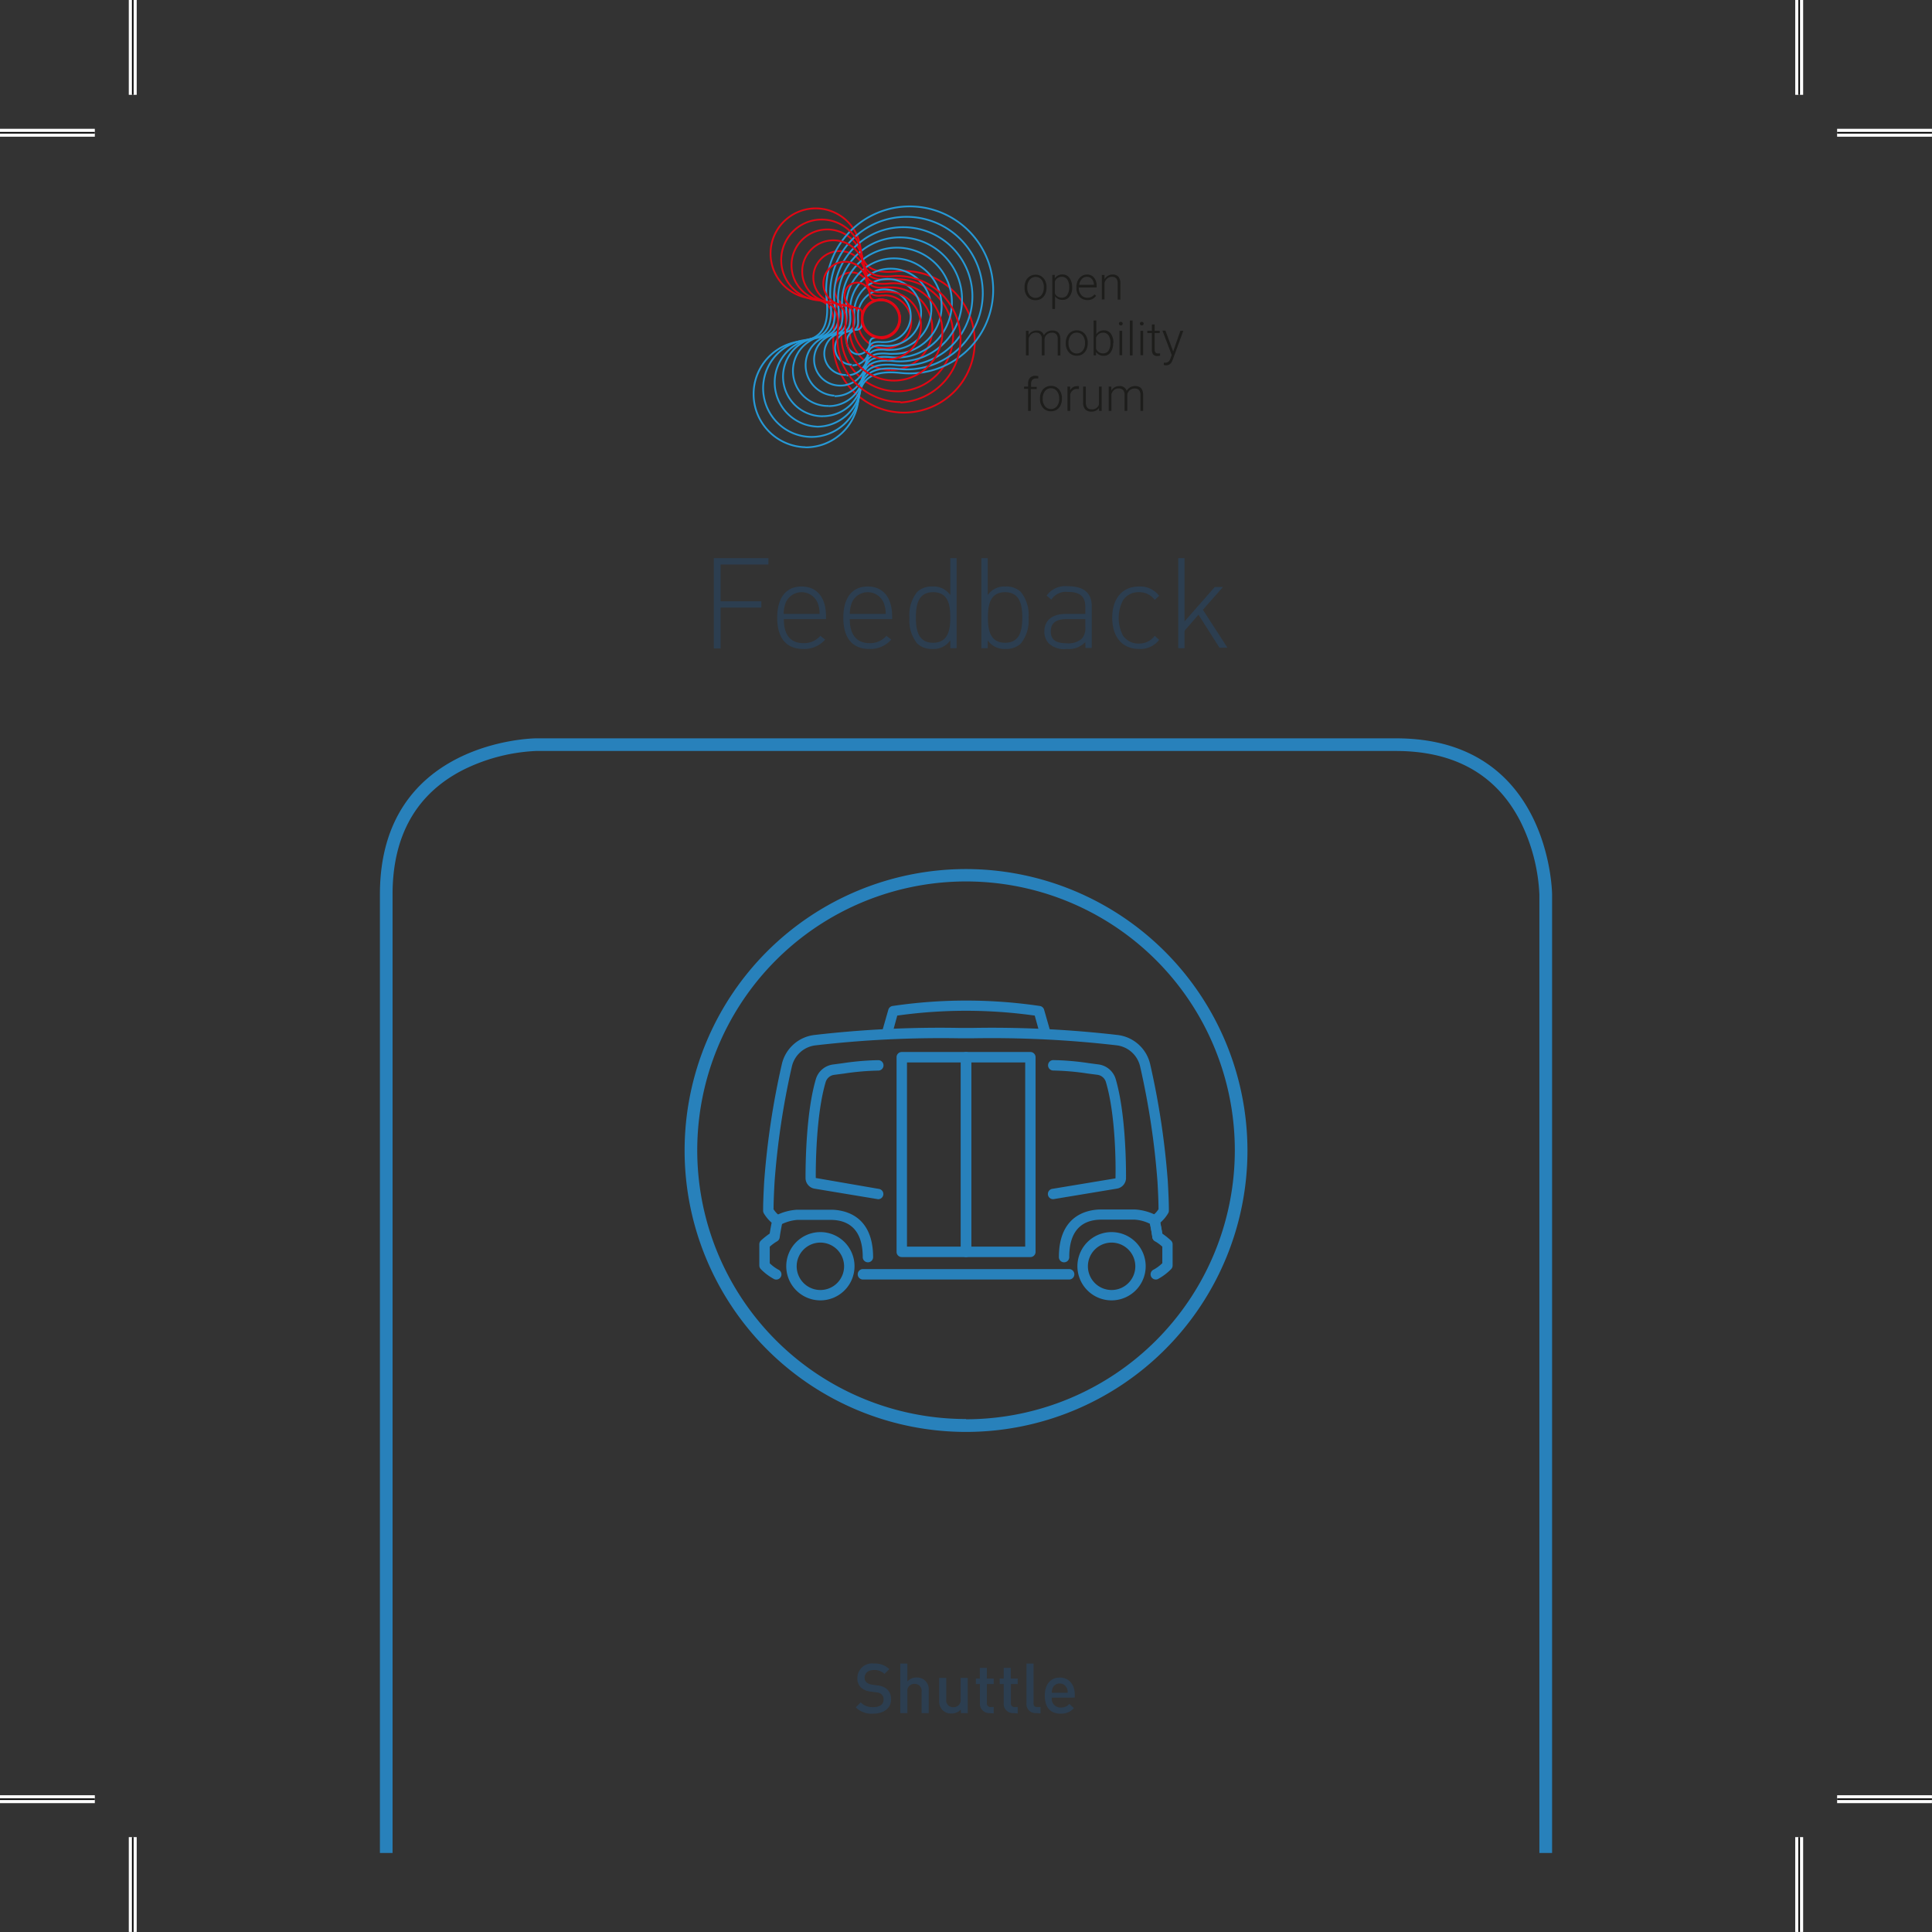 <svg id="Ebene_1" data-name="Ebene 1" xmlns="http://www.w3.org/2000/svg" viewBox="0 0 305.63 305.63"><rect x="0" y="0" width="305.63" height="305.63" fill="#333333" stroke="none"/><defs><style>.cls-1{fill:#2c3e50;}.cls-2{fill:#2881bb;}.cls-3,.cls-4,.cls-5,.cls-6{fill:none;stroke-miterlimit:10;}.cls-3{stroke:#fff;stroke-width:1.25px;}.cls-4{stroke:#000;stroke-width:0.25px;}.cls-5{stroke:#e30613;}.cls-5,.cls-6{stroke-width:0.28px;}.cls-6{stroke:#2699d6;}.cls-7{fill:#1d1d1b;}.cls-8{fill:#e30613;}</style></defs><title>Zeichenfläche 3</title><path class="cls-1" d="M114,95.12h6.44v1H114v6.46h-1.08V88.3h8.64v1H114Z"/><path class="cls-1" d="M127.11,101.74a3.36,3.36,0,0,0,2.66-1.16l.76.6a4.37,4.37,0,0,1-3.48,1.48c-2.66,0-4.1-1.72-4.1-4.94s1.44-4.94,3.86-4.94,3.86,1.74,3.86,4.7v.46H124C124,100.4,125,101.74,127.11,101.74Zm2.2-6.44a2.74,2.74,0,0,0-5,0,5.26,5.26,0,0,0-.34,1.82h5.68A4.4,4.4,0,0,0,129.31,95.3Z"/><path class="cls-1" d="M137.57,101.74a3.36,3.36,0,0,0,2.66-1.16l.76.6a4.37,4.37,0,0,1-3.48,1.48c-2.66,0-4.1-1.72-4.1-4.94s1.44-4.94,3.86-4.94,3.86,1.74,3.86,4.7v.46h-6.7C134.43,100.4,135.51,101.74,137.57,101.74Zm2.2-6.44a2.74,2.74,0,0,0-5,0,5.26,5.26,0,0,0-.34,1.82h5.68A4.4,4.4,0,0,0,139.77,95.3Z"/><path class="cls-1" d="M150.33,101.3a3.2,3.2,0,0,1-2.86,1.36,3.33,3.33,0,0,1-2.36-.84,5.78,5.78,0,0,1-1.24-4.1,5.78,5.78,0,0,1,1.24-4.1,3.33,3.33,0,0,1,2.36-.84,3.2,3.2,0,0,1,2.86,1.36V88.3h1v14.24h-1Zm-2.72-7.62c-2.36,0-2.72,2-2.72,4s.36,4,2.72,4,2.72-2,2.72-4S150,93.68,147.61,93.68Z"/><path class="cls-1" d="M161.47,101.82a3.33,3.33,0,0,1-2.36.84,3.2,3.2,0,0,1-2.86-1.36v1.24h-1V88.3h1v5.84a3.2,3.2,0,0,1,2.86-1.36,3.33,3.33,0,0,1,2.36.84,5.78,5.78,0,0,1,1.24,4.1A5.78,5.78,0,0,1,161.47,101.82ZM159,93.68c-2.36,0-2.72,2-2.72,4s.36,4,2.72,4,2.72-2,2.72-4S161.33,93.68,159,93.68Z"/><path class="cls-1" d="M171.69,101.58a3.59,3.59,0,0,1-2.94,1.08,3.54,3.54,0,0,1-2.84-.88,2.67,2.67,0,0,1-.7-1.88c0-1.76,1.26-2.78,3.36-2.78h3.12V96c0-1.54-.74-2.36-2.72-2.36a2.77,2.77,0,0,0-2.66,1.22l-.74-.64a3.65,3.65,0,0,1,3.4-1.48c2.56,0,3.74,1.14,3.74,3.16v6.6h-1Zm-3-3.64c-1.64,0-2.46.64-2.46,1.94s.76,1.88,2.52,1.88a3.2,3.2,0,0,0,2.4-.74,2.5,2.5,0,0,0,.54-1.84V97.94Z"/><path class="cls-1" d="M180.19,102.66c-2.64,0-4.24-1.88-4.24-4.94s1.6-4.94,4.24-4.94a3.75,3.75,0,0,1,3.18,1.48l-.7.64a3,3,0,0,0-2.48-1.22A2.91,2.91,0,0,0,177.63,95a6.1,6.1,0,0,0,0,5.52,2.91,2.91,0,0,0,2.56,1.28,3,3,0,0,0,2.48-1.22l.7.64A3.75,3.75,0,0,1,180.19,102.66Z"/><path class="cls-1" d="M189.59,97.24l-2.2,2.54v2.76h-1V88.3h1v10l4.78-5.44h1.3l-3.18,3.6,3.88,6h-1.26Z"/><path class="cls-2" d="M243.52,293.13V141.48a28.76,28.76,0,0,0-3-11.53c-3.78-7.4-10.41-11.15-19.7-11.15H84.78a28.77,28.77,0,0,0-11.53,3c-7.4,3.78-11.15,10.41-11.15,19.7V293.13h-2V141.48c0-24.39,24.43-24.68,24.68-24.68H220.85c24.39,0,24.68,24.43,24.68,24.68V293.13Z"/><path class="cls-1" d="M138.14,271.09a3.55,3.55,0,0,1-2.77-1l.79-.78a2.58,2.58,0,0,0,2,.75c1,0,1.62-.44,1.62-1.2a1.06,1.06,0,0,0-.31-.81,1.36,1.36,0,0,0-.86-.33l-.92-.13a2.68,2.68,0,0,1-1.49-.63,2,2,0,0,1-.57-1.5,2.32,2.32,0,0,1,2.62-2.3,3.26,3.26,0,0,1,2.43.89l-.76.75a2.3,2.3,0,0,0-1.71-.61c-.92,0-1.43.53-1.43,1.22a.93.93,0,0,0,.3.73,1.74,1.74,0,0,0,.88.36l.89.13a2.6,2.6,0,0,1,1.46.58,2,2,0,0,1,.64,1.61C141,270.23,139.78,271.09,138.14,271.09Z"/><path class="cls-1" d="M145.79,271V267.6a1.08,1.08,0,0,0-1.12-1.22,1.09,1.09,0,0,0-1.13,1.22V271h-1.12v-7.83h1.12V266a1.92,1.92,0,0,1,1.44-.63,1.85,1.85,0,0,1,1.94,2V271Z"/><path class="cls-1" d="M152,271v-.56a2,2,0,0,1-1.49.63,1.93,1.93,0,0,1-1.38-.51,2,2,0,0,1-.56-1.57v-3.56h1.12v3.4a1.08,1.08,0,0,0,1.12,1.24,1.11,1.11,0,0,0,1.16-1.24v-3.4h1.12V271Z"/><path class="cls-1" d="M156.55,271a1.45,1.45,0,0,1-1.53-1.55V266.4h-.64v-.86H155v-1.69h1.12v1.69h1.08v.86h-1.08v3a.57.57,0,0,0,.62.65h.46v1Z"/><path class="cls-1" d="M160.31,271a1.45,1.45,0,0,1-1.53-1.55V266.4h-.64v-.86h.64v-1.69h1.12v1.69H161v.86h-1.08v3a.57.57,0,0,0,.62.65H161v1Z"/><path class="cls-1" d="M163.91,271a1.42,1.42,0,0,1-1.53-1.54v-6.29h1.12v6.23c0,.43.15.65.6.65h.5v1Z"/><path class="cls-1" d="M166.39,268.56a1.37,1.37,0,0,0,1.42,1.56,1.66,1.66,0,0,0,1.35-.57l.72.67a2.62,2.62,0,0,1-2.09.87c-1.4,0-2.51-.74-2.51-2.86,0-1.8.93-2.85,2.37-2.85s2.37,1.1,2.37,2.68v.49Zm2.35-1.54a1.15,1.15,0,0,0-1.1-.7,1.16,1.16,0,0,0-1.11.7,1.77,1.77,0,0,0-.14.76h2.51A1.75,1.75,0,0,0,168.75,267Z"/><path class="cls-2" d="M139,189.7h-.14l-10-1.66a1.71,1.71,0,0,1-1.43-1.69c0-2.34.08-10.39,1.64-15.66a3.27,3.27,0,0,1,2.76-2.3l1.5-.2a42.05,42.05,0,0,1,5.61-.48h0a.82.82,0,0,1,0,1.65,40.45,40.45,0,0,0-5.41.47l-1.53.2a1.63,1.63,0,0,0-1.38,1.13c-1.5,5.05-1.58,12.9-1.57,15.19l10,1.73a.82.82,0,0,1-.13,1.63Z"/><path class="cls-2" d="M129.78,205.71a5.4,5.4,0,1,1,5.4-5.4A5.4,5.4,0,0,1,129.78,205.71Zm0-9.14a3.75,3.75,0,1,0,3.75,3.75A3.76,3.76,0,0,0,129.78,196.57Z"/><path class="cls-2" d="M137.3,199.69a.82.82,0,0,1-.82-.82c0-4.87-2.76-5.89-5.08-5.89h-5.27a6.82,6.82,0,0,0-2.74.82.82.82,0,0,1-.81-1.43,8.42,8.42,0,0,1,3.55-1h5.27c2,0,6.72.73,6.72,7.54A.82.82,0,0,1,137.3,199.69Z"/><path class="cls-2" d="M168.33,199.69a.82.82,0,0,1-.82-.82c0-6.8,4.7-7.54,6.72-7.54h5.27a8.42,8.42,0,0,1,3.55,1,.83.83,0,0,1,.4.54c0,.06.32,1.51.47,2.63a.82.82,0,0,1-1.63.22c-.1-.72-.27-1.62-.37-2.12a6.25,6.25,0,0,0-2.42-.66h-5.27c-2.32,0-5.08,1-5.08,5.89A.82.82,0,0,1,168.33,199.69Z"/><path class="cls-2" d="M166.59,189.7a.82.82,0,0,1-.13-1.63l10-1.66c.07-2.35,0-10.2-1.52-15.26a1.63,1.63,0,0,0-1.38-1.13l-1.53-.2a40.46,40.46,0,0,0-5.41-.47.82.82,0,0,1,0-1.65h0a42,42,0,0,1,5.61.48l1.5.2a3.28,3.28,0,0,1,2.76,2.3c1.56,5.28,1.65,13.32,1.64,15.66a1.71,1.71,0,0,1-1.43,1.69l-10,1.66Z"/><path class="cls-2" d="M163,198.86H152.82A.82.82,0,0,1,152,198V167.24a.82.82,0,0,1,.82-.82H163a.82.82,0,0,1,.82.82V198A.82.82,0,0,1,163,198.86Zm-9.34-1.65h8.52V168.07h-8.52Z"/><path class="cls-2" d="M152.82,198.86H142.65a.82.82,0,0,1-.82-.82V167.24a.82.82,0,0,1,.82-.82h10.16a.82.82,0,0,1,.82.82V198A.82.82,0,0,1,152.82,198.86Zm-9.34-1.65H152V168.07h-8.52Z"/><path class="cls-2" d="M165.31,164.26a.82.82,0,0,1-.79-.6l-.83-3a78,78,0,0,0-21.75,0l-.82,3a.82.82,0,0,1-1.59-.44l1-3.49a.82.82,0,0,1,.67-.59,79.65,79.65,0,0,1,23.3,0,.82.82,0,0,1,.67.59l1,3.49a.82.82,0,0,1-.79,1Z"/><path class="cls-2" d="M175.85,205.71a5.4,5.4,0,1,1,5.39-5.4A5.4,5.4,0,0,1,175.85,205.71Zm0-9.14a3.75,3.75,0,1,0,3.75,3.75A3.76,3.76,0,0,0,175.85,196.57Z"/><path class="cls-2" d="M182.84,202.41a.82.82,0,0,1-.31-1.58,6.39,6.39,0,0,0,1.34-1v-2.62a7.32,7.32,0,0,0-1.12-.83.82.82,0,0,1-.45-.63c-.14-1.06-.45-2.49-.45-2.5a.82.82,0,0,1,.36-.86,4,4,0,0,0,1.06-1.1c0-1.54-.11-3.39-.16-4.3a122.63,122.63,0,0,0-2.75-18.28,4.35,4.35,0,0,0-3.74-3.35,172.21,172.21,0,0,0-22.74-1.11h-2.12A172.4,172.4,0,0,0,129,165.37a4.35,4.35,0,0,0-3.73,3.34A122.41,122.41,0,0,0,122.53,187c-.07,1.29-.15,2.92-.16,4.3a4.05,4.05,0,0,0,1.06,1.1.82.82,0,0,1,.36.86s-.31,1.45-.45,2.5a.82.82,0,0,1-.45.63,7.39,7.39,0,0,0-1.12.83v2.62a6.34,6.34,0,0,0,1.34,1,.82.82,0,0,1-.62,1.52,8.68,8.68,0,0,1-2.12-1.58.83.83,0,0,1-.25-.59v-3.35a.82.82,0,0,1,.27-.61,13.15,13.15,0,0,1,1.37-1.09c.1-.62.22-1.28.31-1.72a5.94,5.94,0,0,1-1.25-1.5.82.82,0,0,1-.1-.4c0-1.46.09-3.24.17-4.63a124.14,124.14,0,0,1,2.79-18.54,6,6,0,0,1,5.14-4.62,172.09,172.09,0,0,1,22.94-1.12h2.11a172.93,172.93,0,0,1,22.94,1.12,6,6,0,0,1,5.14,4.62,124.25,124.25,0,0,1,2.79,18.54c.08,1.48.17,3.19.17,4.63a.82.82,0,0,1-.11.4,6,6,0,0,1-1.25,1.5c.09.44.21,1.1.31,1.72a13.2,13.2,0,0,1,1.37,1.09.83.83,0,0,1,.27.61v3.35a.82.82,0,0,1-.25.59,8.69,8.69,0,0,1-2.12,1.58A.81.81,0,0,1,182.84,202.41Z"/><path class="cls-2" d="M169.13,202.41H136.51a.82.82,0,0,1,0-1.65h32.62a.82.82,0,0,1,0,1.65Z"/><path class="cls-2" d="M152.82,137.48A44.52,44.52,0,1,0,197.34,182,44.57,44.57,0,0,0,152.82,137.48Zm0,87A42.52,42.52,0,1,1,195.34,182,42.56,42.56,0,0,1,152.82,224.52Z"/><path class="cls-3" d="M284.62,290.62v15m0-290.62V0M21,290.62v15M21,15V0M290.62,284.62h15M15,284.62H0M290.62,21h15M15,21H0"/><path class="cls-4" d="M284.62,290.62v15m0-290.62V0M21,290.62v15M21,15V0M290.62,284.62h15M15,284.62H0M290.62,21h15M15,21H0"/><path class="cls-5" d="M143,65.27a11.2,11.2,0,0,1-11.14-12.36c.39-3.74-.64-5.39-3.55-5.7a7.14,7.14,0,1,1,7.83-7.83c.31,2.91,2,3.94,5.7,3.55a11.59,11.59,0,0,1,1.16-.06,11.2,11.2,0,0,1,0,22.4"/><path class="cls-5" d="M142,61.9A8.88,8.88,0,0,1,133.08,53a9.08,9.08,0,0,1,0-.92c.31-2.95-.5-4.25-2.79-4.49a5.66,5.66,0,1,1,6.21-6.21c.24,2.29,1.54,3.09,4.49,2.79a9.18,9.18,0,0,1,.92,0,8.87,8.87,0,0,1,0,17.74"/><path class="cls-5" d="M140.91,58.53A6.54,6.54,0,0,1,134.38,52c0-.22,0-.45,0-.68.22-2.15-.37-3.1-2-3.27A4.18,4.18,0,1,1,137,43.46c.18,1.67,1.12,2.25,3.27,2a6.34,6.34,0,0,1,.68,0,6.53,6.53,0,1,1,0,13.07"/><path class="cls-5" d="M139.87,46.75l-.43,0a2.27,2.27,0,0,1-1.55-.23,1.33,1.33,0,0,1-.5-1l0-.16h0a2.69,2.69,0,1,0-3.09,3.08v0l.17,0c.77.07,1.45.38,1.28,2.05a3.1,3.1,0,0,0,0,.43,4.2,4.2,0,1,0,4.2-4.2Z"/><path class="cls-6" d="M127.42,70.75A8.41,8.41,0,0,1,126.56,54c3.45-.36,4.66-2.32,4.21-6.74A13.21,13.21,0,1,1,142.53,59c-4.43-.46-6.38.76-6.74,4.21a8.38,8.38,0,0,1-8.37,7.56"/><path class="cls-6" d="M128.33,69.12a7.7,7.7,0,0,1-.78-15.35c3.14-.33,4.26-2.11,3.84-6.15a12.38,12.38,0,0,1-.06-1.25,12.07,12.07,0,1,1,12.07,12.07,12.26,12.26,0,0,1-1.25-.07c-4-.42-5.82.69-6.16,3.84a7.67,7.67,0,0,1-7.66,6.91"/><path class="cls-6" d="M129.25,67.49a7,7,0,0,1-.71-13.92c2.84-.3,3.85-1.91,3.47-5.57a11.21,11.21,0,0,1-.06-1.13,10.94,10.94,0,1,1,9.81,10.89c-3.66-.37-5.27.63-5.57,3.47a7,7,0,0,1-6.94,6.27"/><path class="cls-6" d="M130.16,65.85a6.26,6.26,0,0,1-.64-12.49c2.54-.27,3.44-1.71,3.1-5a10.07,10.07,0,0,1-.05-1,9.81,9.81,0,1,1,8.8,9.76c-3.27-.33-4.71.56-5,3.1a6.24,6.24,0,0,1-6.23,5.62"/><path class="cls-6" d="M131.08,64.22a5.54,5.54,0,0,1-.56-11.06c2.24-.24,3-1.51,2.73-4.39A8.69,8.69,0,1,1,141,56.51c-2.88-.3-4.15.49-4.39,2.73a5.52,5.52,0,0,1-5.52,5"/><path class="cls-6" d="M132,62.59A4.83,4.83,0,0,1,131.5,53c1.94-.2,2.62-1.31,2.36-3.8a7.67,7.67,0,0,1,0-.78,7.55,7.55,0,1,1,7.55,7.55,7.7,7.7,0,0,1-.78,0c-2.5-.26-3.6.43-3.8,2.36a4.81,4.81,0,0,1-4.8,4.34"/><path class="cls-6" d="M132.91,61a4.11,4.11,0,0,1-.42-8.2c1.64-.17,2.21-1.1,2-3.21a6.54,6.54,0,0,1,0-.67,6.42,6.42,0,1,1,6.42,6.42,6.54,6.54,0,0,1-.67,0c-2.11-.22-3,.36-3.21,2A4.1,4.1,0,0,1,132.91,61"/><path class="cls-6" d="M133.83,59.32a3.38,3.38,0,0,1-.5-6.73l0,0,.17,0c1.34-.14,1.81-.9,1.63-2.62a5.42,5.42,0,0,1,0-.55,5.29,5.29,0,1,1,4.75,5.27c-1.73-.18-2.49.29-2.62,1.63l0,.17,0,0a3.37,3.37,0,0,1-3.34,2.89"/><path class="cls-6" d="M134.74,57.69a2.67,2.67,0,0,1-.43-5.3h0l.16,0c.76-.08,1.43-.38,1.26-2,0-.14,0-.29,0-.43a4.17,4.17,0,1,1,4.16,4.16l-.43,0c-1.66-.17-2,.51-2,1.26l0,.17,0,0a2.66,2.66,0,0,1-2.63,2.24"/><path class="cls-6" d="M135.66,56.05a2,2,0,0,1-.36-3.87h0l.16,0a.94.94,0,0,0,.73-.35,1.63,1.63,0,0,0,.16-1.1l0-.24h0s0-.06,0-.09a3,3,0,1,1,3,3h-.07l-.24,0a1.63,1.63,0,0,0-1.1.16.94.94,0,0,0-.35.73l0,.18v0a1.94,1.94,0,0,1-1.91,1.59"/><path class="cls-7" d="M165.07,44a1.61,1.61,0,0,0-1.26-.54,1.67,1.67,0,0,0-.9.25,1.73,1.73,0,0,0-.62.7,2.35,2.35,0,0,0-.21,1v.09a2.11,2.11,0,0,0,.48,1.45,1.61,1.61,0,0,0,1.26.54,1.72,1.72,0,0,0,.9-.24,1.67,1.67,0,0,0,.61-.7,2.29,2.29,0,0,0,.22-1v-.09A2.09,2.09,0,0,0,165.07,44Zm.05,1.5a1.82,1.82,0,0,1-.36,1.18,1.22,1.22,0,0,1-1.89,0,1.77,1.77,0,0,1-.36-1.14v-.08a1.82,1.82,0,0,1,.36-1.18A1.21,1.21,0,0,1,164.5,44a1.31,1.31,0,0,1,.46.57,2,2,0,0,1,.17.82Z"/><path class="cls-7" d="M169.17,43.95a1.3,1.3,0,0,0-1.09-.53,1.38,1.38,0,0,0-1.22.62l0-.55h-.39v5.39h.43v-2a1.43,1.43,0,0,0,1.22.56,1.26,1.26,0,0,0,1.08-.54,2.3,2.3,0,0,0,.41-1.44v-.06A2.39,2.39,0,0,0,169.17,43.95Zm-.33,2.71a1,1,0,0,1-.85.43,1.28,1.28,0,0,1-.68-.17,1.12,1.12,0,0,1-.44-.52V44.54a1.15,1.15,0,0,1,.43-.56,1.18,1.18,0,0,1,.68-.19,1,1,0,0,1,.86.43,2,2,0,0,1,.3,1.17A2.2,2.2,0,0,1,168.83,46.66Z"/><path class="cls-7" d="M173.48,45.47v-.24a2,2,0,0,0-.42-1.32,1.4,1.4,0,0,0-1.12-.48,1.5,1.5,0,0,0-.84.26,1.73,1.73,0,0,0-.6.71,2.29,2.29,0,0,0-.22,1v.15a2.12,2.12,0,0,0,.22,1,1.66,1.66,0,0,0,.62.68,1.69,1.69,0,0,0,.9.24,1.57,1.57,0,0,0,1.38-.69l-.27-.21a1.34,1.34,0,0,1-.48.4,1.4,1.4,0,0,1-.61.13,1.21,1.21,0,0,1-1-.44,1.63,1.63,0,0,1-.38-1.1v-.08Zm-2.36-1.32a1.08,1.08,0,0,1,.82-.36,1,1,0,0,1,.79.35,1.43,1.43,0,0,1,.32.91v0h-2.33A1.64,1.64,0,0,1,171.13,44.15Z"/><path class="cls-7" d="M174.73,43.5v.67a1.54,1.54,0,0,1,.55-.55,1.41,1.41,0,0,1,.72-.19,1.17,1.17,0,0,1,.93.35,1.59,1.59,0,0,1,.31,1.06v2.55h-.43V44.83a1.19,1.19,0,0,0-.22-.78.86.86,0,0,0-.7-.26,1.09,1.09,0,0,0-.71.25,1.47,1.47,0,0,0-.45.67v2.66h-.43V43.5Z"/><path class="cls-7" d="M162.71,52.33V53a1.44,1.44,0,0,1,.54-.53,1.47,1.47,0,0,1,.72-.18,1.09,1.09,0,0,1,1.17.75,1.46,1.46,0,0,1,.56-.56,1.54,1.54,0,0,1,.77-.2q1.25,0,1.28,1.37v2.59h-.43V53.65a1.16,1.16,0,0,0-.22-.77.91.91,0,0,0-.72-.25,1.15,1.15,0,0,0-.78.3,1.06,1.06,0,0,0-.36.71v2.57h-.43V53.62a1.07,1.07,0,0,0-.24-.75.94.94,0,0,0-.71-.25,1.08,1.08,0,0,0-.7.23,1.36,1.36,0,0,0-.43.69v2.67h-.43V52.33Z"/><path class="cls-7" d="M168.6,54.21a2.29,2.29,0,0,1,.22-1,1.63,1.63,0,0,1,1.51-.95,1.6,1.6,0,0,1,1.26.54,2.1,2.1,0,0,1,.48,1.44v.09a2.31,2.31,0,0,1-.22,1,1.63,1.63,0,0,1-.61.7,1.68,1.68,0,0,1-.9.24,1.6,1.6,0,0,1-1.26-.54,2.1,2.1,0,0,1-.48-1.44Zm.43.12a1.76,1.76,0,0,0,.36,1.14,1.22,1.22,0,0,0,1.89,0,1.82,1.82,0,0,0,.36-1.18v-.08a2,2,0,0,0-.17-.82,1.32,1.32,0,0,0-.46-.57,1.19,1.19,0,0,0-.68-.2,1.15,1.15,0,0,0-.94.45,1.83,1.83,0,0,0-.36,1.18Z"/><path class="cls-7" d="M176.09,54.31a2.34,2.34,0,0,1-.4,1.44,1.28,1.28,0,0,1-1.08.53,1.4,1.4,0,0,1-1.23-.6l0,.53H173V50.7h.43v2.2a1.35,1.35,0,0,1,1.21-.64,1.3,1.3,0,0,1,1.09.53,2.37,2.37,0,0,1,.4,1.46Zm-.43-.07a2,2,0,0,0-.3-1.19,1,1,0,0,0-.84-.42,1.19,1.19,0,0,0-.7.2,1.23,1.23,0,0,0-.43.59v1.75a1.15,1.15,0,0,0,1.14.73,1,1,0,0,0,.83-.42,2.17,2.17,0,0,0,.3-1.26"/><path class="cls-7" d="M177,51.2a.29.29,0,0,1,.08-.2.28.28,0,0,1,.22-.08.29.29,0,0,1,.22.08.28.28,0,0,1,.08.2.28.28,0,0,1-.08.2.29.29,0,0,1-.22.08.28.28,0,0,1-.29-.29m.51,5h-.43V52.33h.43Z"/><rect class="cls-7" x="178.74" y="50.7" width="0.43" height="5.52"/><path class="cls-7" d="M180.32,51.2a.29.29,0,0,1,.08-.2.28.28,0,0,1,.22-.08.29.29,0,0,1,.22.08.28.28,0,0,1,.08.2.28.28,0,0,1-.08.2.29.29,0,0,1-.22.08.28.28,0,0,1-.29-.29m.51,5h-.43V52.33h.43Z"/><path class="cls-7" d="M182.66,51.33v1h.8v.35h-.8v2.59a.81.81,0,0,0,.12.48.45.45,0,0,0,.39.16l.35,0,0,.35a1.42,1.42,0,0,1-.46.06.77.77,0,0,1-.64-.26,1.21,1.21,0,0,1-.2-.76V52.68h-.72v-.35h.72v-1Z"/><path class="cls-7" d="M185.59,55.6l1.14-3.27h.46l-1.66,4.55-.09.2a1,1,0,0,1-1,.71,1.21,1.21,0,0,1-.33-.05v-.36l.22,0a.8.8,0,0,0,.51-.16,1.18,1.18,0,0,0,.33-.54l.19-.52-1.47-3.86h.47Z"/><path class="cls-7" d="M162.63,65V61.51H162v-.35h.64v-.47a1.28,1.28,0,0,1,.3-.92,1.11,1.11,0,0,1,.85-.32,1.64,1.64,0,0,1,.46.06l0,.36a1.68,1.68,0,0,0-.39,0,.71.71,0,0,0-.55.22.92.92,0,0,0-.2.63v.48H164v.35h-.93V65Z"/><path class="cls-7" d="M164.52,63a2.29,2.29,0,0,1,.22-1,1.63,1.63,0,0,1,1.51-.95,1.6,1.6,0,0,1,1.26.54,2.1,2.1,0,0,1,.48,1.44v.09a2.31,2.31,0,0,1-.22,1,1.63,1.63,0,0,1-.61.7,1.69,1.69,0,0,1-.9.24,1.6,1.6,0,0,1-1.26-.54,2.1,2.1,0,0,1-.48-1.44Zm.43.12a1.77,1.77,0,0,0,.36,1.14,1.22,1.22,0,0,0,1.89,0,1.82,1.82,0,0,0,.36-1.18V63a2,2,0,0,0-.17-.81,1.32,1.32,0,0,0-.46-.57,1.18,1.18,0,0,0-.68-.2,1.15,1.15,0,0,0-.94.45,1.83,1.83,0,0,0-.36,1.18Z"/><path class="cls-7" d="M170.67,61.53l-.29,0a1,1,0,0,0-.68.22,1.24,1.24,0,0,0-.4.65V65h-.43V61.16h.42v.62a1.14,1.14,0,0,1,1.1-.69.71.71,0,0,1,.28,0Z"/><path class="cls-7" d="M173.85,64.55a1.4,1.4,0,0,1-1.24.56,1.2,1.2,0,0,1-.94-.36,1.58,1.58,0,0,1-.33-1.07V61.16h.43v2.48q0,1.11.9,1.11a1.1,1.1,0,0,0,1.18-.77V61.16h.43V65h-.42Z"/><path class="cls-7" d="M175.8,61.16v.63a1.44,1.44,0,0,1,.54-.53,1.48,1.48,0,0,1,.72-.18,1.09,1.09,0,0,1,1.17.75,1.45,1.45,0,0,1,.56-.56,1.54,1.54,0,0,1,.77-.2q1.25,0,1.28,1.37V65h-.43V62.48a1.16,1.16,0,0,0-.22-.77.91.91,0,0,0-.72-.25,1.14,1.14,0,0,0-.78.3,1.06,1.06,0,0,0-.36.71V65h-.43V62.45a1.07,1.07,0,0,0-.24-.75.94.94,0,0,0-.71-.25,1.08,1.08,0,0,0-.7.23,1.36,1.36,0,0,0-.43.69V65h-.43V61.16Z"/><path class="cls-5" d="M139.35,53.47a3,3,0,0,1-3-3s0-.06,0-.09h0l0-.24c.12-1.11-.27-1.38-.89-1.45l-.16,0a2,2,0,1,1,2.28-2.27h0l0,.16c.06.62.33,1,1.45.89l.24,0h.08a3,3,0,0,1,0,6.07"/><path class="cls-5" d="M140.39,56.84A5.38,5.38,0,0,1,135,51.47a5.57,5.57,0,0,1,0-.56c.18-1.75-.3-2.52-1.65-2.66l-.18,0a3.44,3.44,0,1,1,3.92-3.91l0,0,0,.17c.14,1.36.91,1.84,2.66,1.66a5.37,5.37,0,1,1,.56,10.71"/><path class="cls-5" d="M141.43,60.21a7.71,7.71,0,0,1-7.7-7.7,7.84,7.84,0,0,1,0-.8c.26-2.55-.43-3.67-2.41-3.88a4.92,4.92,0,1,1,5.4-5.39c.21,2,1.33,2.67,3.88,2.41a7.7,7.7,0,1,1,.8,15.36"/><path class="cls-5" d="M142.47,63.59a10,10,0,0,1-10-10,10.3,10.3,0,0,1,.05-1c.35-3.34-.57-4.82-3.17-5.09a6.4,6.4,0,1,1,7-7c.27,2.6,1.75,3.52,5.09,3.17a10,10,0,1,1,1,20"/><path class="cls-8" d="M139.35,53.6a3.19,3.19,0,1,1,3.19-3.19,3.19,3.19,0,0,1-3.19,3.19m0-5.95a2.76,2.76,0,1,0,2.76,2.76,2.76,2.76,0,0,0-2.76-2.76"/></svg>